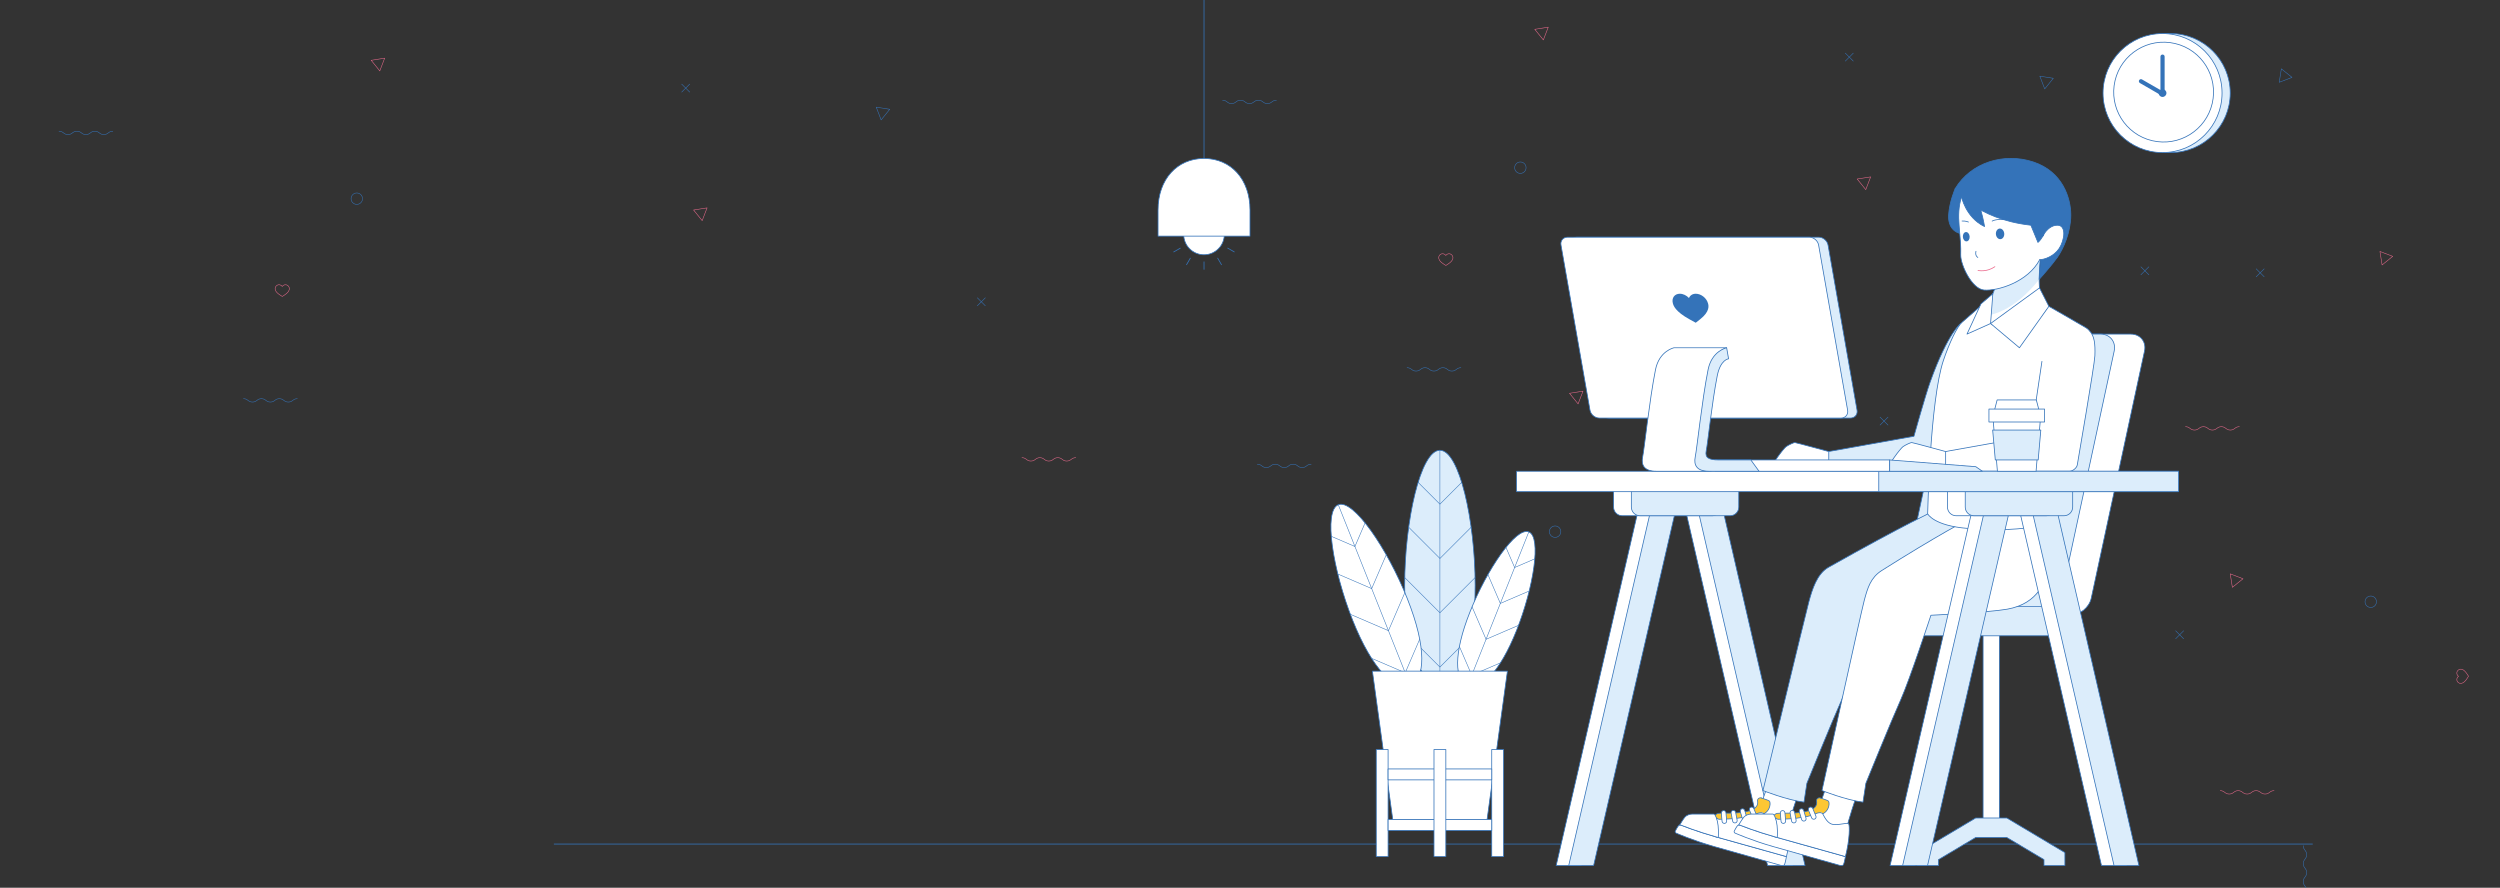<?xml version="1.0" encoding="utf-8"?>
<!-- Generator: Adobe Illustrator 25.2.1, SVG Export Plug-In . SVG Version: 6.00 Build 0)  -->
<svg version="1.1" id="Слой_1" xmlns="http://www.w3.org/2000/svg" xmlns:xlink="http://www.w3.org/1999/xlink" x="0px" y="0px"
	 viewBox="0 0 2400 852.2" style="enable-background:new 0 0 2400 852.2;" xml:space="preserve">
<rect x="0" y="0" width="2400" height="852.2" fill="#333333" stroke="none"/>
<style type="text/css">
	.st0{fill:none;stroke:#3473B9;stroke-width:0.75;stroke-linejoin:round;stroke-miterlimit:10;}
	.st1{fill:none;stroke:#3473B9;stroke-width:0.5;stroke-linecap:round;stroke-linejoin:round;stroke-miterlimit:10;}
	.st2{fill:none;stroke:#EA6A8D;stroke-width:0.5;stroke-linecap:round;stroke-linejoin:round;stroke-miterlimit:10;}
	.st3{fill:#FFFFFF;stroke:#3473B9;stroke-width:0.75;stroke-linecap:round;stroke-linejoin:round;stroke-miterlimit:10;}
	.st4{fill:#DCEDFB;stroke:#3473B9;stroke-width:0.75;stroke-linecap:round;stroke-linejoin:round;stroke-miterlimit:10;}
	.st5{fill:#FDC733;}
	.st6{fill:none;stroke:#3473B9;stroke-width:0.75;stroke-linecap:round;stroke-linejoin:round;stroke-miterlimit:10;}
	.st7{fill:#3473B9;stroke:#3473B9;stroke-width:0.75;stroke-linecap:round;stroke-linejoin:round;stroke-miterlimit:10;}
	.st8{fill:#FFFFFF;}
	.st9{fill:#DCEDFB;}
	.st10{fill:#3473B9;}
	.st11{fill:none;stroke:#EA6A8D;stroke-width:0.75;stroke-linecap:round;stroke-linejoin:round;stroke-miterlimit:10;}
	.st12{fill:#FFFFFF;stroke:#3473B9;stroke-width:0.75;stroke-linejoin:round;stroke-miterlimit:10;}
</style>
<line class="st0" x1="2220.2" y1="810.3" x2="531.73" y2="810.3"/>
<g>
	<g>
		<line class="st1" x1="1804.85" y1="400.44" x2="1812.49" y2="408.08"/>
		<line class="st1" x1="1812.49" y1="400.44" x2="1804.85" y2="408.08"/>
	</g>
	<g>
		<line class="st1" x1="2088.63" y1="605.57" x2="2096.26" y2="613.21"/>
		<line class="st1" x1="2096.26" y1="605.57" x2="2088.63" y2="613.21"/>
	</g>
	<circle class="st1" cx="1492.9" cy="510.4" r="5.48"/>
	<polygon class="st1" points="1991.58,422.54 2004.52,424.59 1996.27,434.78 	"/>
	<polygon class="st2" points="1829.17,519.23 1816.23,521.29 1824.48,531.47 	"/>
	<polygon class="st2" points="1519.67,375.51 1506.73,377.56 1514.97,387.75 	"/>
	<path class="st1" d="M1207.05,445.64c4.3,0,4.3,3.22,8.59,3.22s4.3-3.22,8.6-3.22c4.3,0,4.3,3.22,8.6,3.22c4.3,0,4.3-3.22,8.6-3.22
		c4.31,0,4.31,3.22,8.62,3.22c4.31,0,4.31-3.22,8.61-3.22"/>
	<path class="st2" d="M2131.46,759.06c4.3,0,4.3,3.22,8.59,3.22c4.3,0,4.3-3.22,8.6-3.22s4.3,3.22,8.6,3.22c4.3,0,4.3-3.22,8.6-3.22
		c4.31,0,4.31,3.22,8.62,3.22c4.3,0,4.3-3.22,8.61-3.22"/>
	<path class="st1" d="M1384.17,702.43c4.3,0,4.3,3.22,8.59,3.22c4.3,0,4.3-3.22,8.6-3.22c4.3,0,4.3,3.22,8.6,3.22
		c4.3,0,4.3-3.22,8.6-3.22c4.31,0,4.31,3.22,8.62,3.22c4.31,0,4.31-3.22,8.61-3.22"/>
	<g>
		<path class="st2" d="M1421.38,604.26l-2.03-1.3c-4.81-3.1-4.82-5.37-4.82-6.22c-0.01-2.05,1.65-3.71,3.7-3.71
			c1.29,0,2.43,0.66,3.1,1.66c0.66-1,1.8-1.66,3.09-1.66c2.05,0,3.72,1.66,3.73,3.71c0,0.85,0.01,3.12-4.77,6.22L1421.38,604.26z"/>
	</g>
</g>
<g>
	<g>
		<line class="st1" x1="2165.96" y1="265.73" x2="2173.6" y2="258.09"/>
		<line class="st1" x1="2165.96" y1="258.09" x2="2173.6" y2="265.73"/>
	</g>
	<g>
		<line class="st1" x1="2371.09" y1="-18.05" x2="2378.73" y2="-25.69"/>
		<line class="st1" x1="2371.09" y1="-25.69" x2="2378.73" y2="-18.05"/>
	</g>
	<circle class="st1" cx="2275.92" cy="577.68" r="5.48"/>
	<polygon class="st1" points="2188.06,79 2190.11,66.06 2200.3,74.3 	"/>
	<polygon class="st2" points="2284.75,241.4 2286.81,254.34 2296.99,246.1 	"/>
	<polygon class="st2" points="2141.03,550.91 2143.08,563.84 2153.27,555.6 	"/>
	<path class="st1" d="M2211.16,863.52c0-4.3,3.22-4.3,3.22-8.59s-3.22-4.3-3.22-8.6c0-4.3,3.22-4.3,3.22-8.6
		c0-4.3-3.22-4.3-3.22-8.6c0-4.31,3.22-4.31,3.22-8.62c0-4.31-3.22-4.31-3.22-8.61"/>
	<path class="st2" d="M2524.58-60.89c0-4.3,3.22-4.3,3.22-8.59c0-4.3-3.22-4.3-3.22-8.6s3.22-4.3,3.22-8.6c0-4.3-3.22-4.3-3.22-8.6
		c0-4.31,3.22-4.31,3.22-8.62c0-4.3-3.22-4.3-3.22-8.61"/>
	<path class="st1" d="M2467.95,686.41c0-4.3,3.22-4.3,3.22-8.59c0-4.3-3.22-4.3-3.22-8.6c0-4.3,3.22-4.3,3.22-8.6
		c0-4.3-3.22-4.3-3.22-8.6c0-4.31,3.22-4.31,3.22-8.62c0-4.31-3.22-4.31-3.22-8.61"/>
	<g>
		<path class="st2" d="M2369.78,649.2l-1.3,2.03c-3.1,4.81-5.37,4.82-6.22,4.82c-2.05,0.01-3.71-1.65-3.71-3.7
			c0-1.29,0.66-2.43,1.66-3.1c-1-0.66-1.66-1.8-1.66-3.09c0-2.05,1.66-3.72,3.71-3.73c0.85,0,3.12-0.01,6.22,4.77L2369.78,649.2z"/>
	</g>
</g>
<g>
	<g>
		<polygon class="st3" points="1517.82,831 1493.91,831 1573.15,487.69 1597.06,487.69 		"/>
		<polygon class="st4" points="1529.87,831 1505.96,831 1585.19,487.69 1609.11,487.69 		"/>
		<polygon class="st3" points="1696.89,831 1720.81,831 1641.57,487.69 1617.65,487.69 		"/>
		<polygon class="st4" points="1708.93,831 1732.85,831 1653.61,487.69 1629.7,487.69 		"/>
		<path class="st3" d="M1652.15,486.76c0,4.62-3.74,8.36-8.36,8.36h-86.42c-4.62,0-8.36-3.74-8.36-8.36v-18.82
			c0-4.62,3.74-8.36,8.36-8.36h86.42c4.62,0,8.36,3.74,8.36,8.36V486.76z"/>
		<path class="st4" d="M1669.23,486.76c0,4.62-3.75,8.36-8.36,8.36h-86.42c-4.62,0-8.36-3.74-8.36-8.36v-18.82
			c0-4.62,3.74-8.36,8.36-8.36h86.42c4.61,0,8.36,3.74,8.36,8.36V486.76z"/>
	</g>
	<g>
		<path class="st3" d="M1904.53,337.08c1.94-9,11.05-16.36,20.24-16.36h120.75c9.2,0,15.14,7.36,13.2,16.36l-51.12,237.21
			c-1.94,8.99-11.05,16.35-20.24,16.35h-120.75c-9.2,0-15.14-7.36-13.21-16.35L1904.53,337.08z"/>
		<path class="st4" d="M1875.4,337.08c1.94-9,11.05-16.36,20.25-16.36h120.75c9.2,0,15.14,7.36,13.2,16.36l-51.12,237.21
			c-1.94,8.99-11.05,16.35-20.25,16.35h-120.75c-9.2,0-15.14-7.36-13.2-16.35L1875.4,337.08z"/>
		<rect x="1903.74" y="582.17" class="st3" width="15.69" height="211.44"/>
		<polygon class="st4" points="1926.55,785.26 1896.62,785.26 1840.86,818.47 1840.86,831 1860.94,831 1860.94,825.26 
			1896.62,804.01 1926.55,804.01 1962.23,825.25 1962.23,831 1982.31,831 1982.31,818.47 		"/>
		<rect x="1810.85" y="582.17" class="st4" width="178.93" height="28.18"/>
	</g>
	<g>
		<g>
			<path class="st3" d="M1758,434.13c0,0-33.92-9.28-34.96-9.28c-1.05,0-5.93,2.21-8.37,3.95c-2.44,1.75-14.75,17.66-15.33,23.58
				H1758V434.13z"/>
			<path class="st4" d="M1882.39,310.53c0,0-12.21,8.27-29.35,55.95c-4.76,13.23-15.66,52.33-15.66,52.33l-81.76,14.64v18.93
				c0,0,116.78,0,119.22,0c2.44,0,6.62-2.91,7.15-6.04c0.52-3.14,16.55-95.96,16.89-104.79
				C1899.35,329.72,1885.9,315.09,1882.39,310.53z"/>
		</g>
		<g>
			<g id="XMLID_305_">
				<g>
					<path class="st3" d="M1726.09,762.74c0,0-8.73,24.77-11.3,38.14l-30.36-11.73l12.64-35.19L1726.09,762.74z"/>
					<path class="st3" d="M1649.54,804.01c29.3,8.21,65.44,18.35,65.44,18.35s-1.08,5.87-1.8,7.48c-0.73,1.62-3.02,1.08-3.02,1.08
						s-35.16-9.91-64.58-18.22c-20.7-5.89-35.6-12.58-36.43-12.88c-0.77-0.26-1.17-1.27-0.95-1.85c0.26-0.58,2.19-4.23,3.29-5.45
						c0.24-0.25,0.56-0.38,0.93-0.44c0.64-0.1,1.34,0.08,1.34,0.08c0.75,0.26,14.88,5.96,33.32,11.16
						C1647.89,803.52,1648.72,803.79,1649.54,804.01z"/>
					<path class="st5" d="M1698.56,768.97c1.29,0.9,1.55,8.8-5.38,12.33c-0.41-0.64-0.7-1.17-1-1.55c-3.1,3.24-9.09,4.57-9.09,4.57
						c-13.88,4.29-29.61,4.97-31.01,4.94c-1.33-0.04-4.25-4.04-4.25-4.04l-0.07,0.04c-0.41-1.17-0.84-2.06-1.22-2.65l0.04-0.01
						c0,0,0.96-1.33,2.84-1.79c1.85-0.47,13.53,0.24,21.62-0.79c8.08-1,12.8-2.82,14.94-5.54c2.16-2.72,1.22-5.18,1.3-6.44
						c0.09-1.06,1.63-2.66,3.57-2C1692.78,766.76,1697.28,768.04,1698.56,768.97z"/>
					<path class="st6" d="M1690.85,766.04c1.92,0.71,6.42,2,7.71,2.93c1.29,0.9,1.55,8.8-5.38,12.33"/>
					<path class="st6" d="M1646.58,782.61c0,0,0.96-1.33,2.84-1.79c1.85-0.47,13.53,0.24,21.62-0.79c8.08-1,12.8-2.82,14.94-5.54
						c2.16-2.72,1.22-5.18,1.3-6.44c0.09-1.06,1.63-2.66,3.57-2"/>
					<path class="st3" d="M1684.01,782.32c0,0,6.84-4.06,9.18-1.02c1.81,3.32,4.7,9.43,9.98,10.19c6.31,0.86,13.96-2.28,14.95-0.57
						c0.96,1.72,1.23,14.07-3.14,31.43c0,0-39.56-11.1-68.86-19.31c1.28-8.86,1.75-9.22,1.67-15.01l0.04-2.81
						c0,0,1.18,1.22,2.51,1.26C1651.74,786.51,1670.12,786.61,1684.01,782.32z"/>
					<path class="st3" d="M1647.76,785.26c1.3,3.54,2.43,9.7,1.79,18.74c-0.82-0.22-1.65-0.48-2.47-0.69
						c-18.44-5.2-32.57-10.89-33.32-11.16c0,0-0.69-0.18-1.34-0.08c0,0,3.41-5.7,5.05-7.62c1.66-1.93,4.68-2.93,7.12-2.96
						c2.44-0.08,19.61,0.06,20.8,0.02c0.25-0.01,0.67,0.35,1.15,1.11C1646.92,783.21,1647.35,784.1,1647.76,785.26z"/>
					<g>
						<path class="st3" d="M1655.6,790.46c-1.23,0.1-2.3-0.79-2.42-2.02l-0.7-7.83c-0.1-1.22,0.8-2.31,2.02-2.42l0,0
							c1.23-0.11,2.31,0.79,2.41,2.02l0.7,7.83C1657.72,789.27,1656.83,790.34,1655.6,790.46L1655.6,790.46z"/>
						<path class="st3" d="M1665.91,789.99c-1.2,0.23-2.34-0.55-2.59-1.75l-1.45-7.65c-0.23-1.18,0.55-2.34,1.73-2.57l0,0
							c1.2-0.23,2.36,0.56,2.59,1.76l1.46,7.64C1667.89,788.61,1667.1,789.77,1665.91,789.99L1665.91,789.99z"/>
						<path class="st3" d="M1675.67,788.16c-1.16,0.34-2.39-0.31-2.74-1.49l-2.23-7.44c-0.35-1.18,0.31-2.4,1.48-2.74l0,0
							c1.18-0.35,2.39,0.31,2.75,1.48l2.22,7.45C1677.51,786.59,1676.84,787.81,1675.67,788.16L1675.67,788.16z"/>
						<path class="st3" d="M1685.44,786.32c-1.15,0.45-2.44-0.08-2.91-1.22l-3-7.26c-0.47-1.14,0.08-2.44,1.22-2.9l0,0
							c1.13-0.47,2.44,0.07,2.9,1.21l2.99,7.26C1687.13,784.56,1686.57,785.85,1685.44,786.32L1685.44,786.32z"/>
					</g>
				</g>
			</g>
			<path class="st4" d="M1858.56,489.55c0,0-30.74,14.14-103.19,55.03c-11.05,6.24-15.64,21.18-18.89,33.25
				c-3.25,12.08-44.03,181.08-44.03,181.08s22.65,9.06,39.37,11.15l2.79-18.12c0,0,25.09-61.68,33.45-80.15
				c8.36-18.47,29-81.16,29-81.16l145.23-50.21v-50.88H1858.56z"/>
		</g>
		<g>
			<g id="XMLID_306_">
				<g>
					<path class="st3" d="M1782.71,762.74c0,0-8.73,24.77-11.3,38.14l-30.36-11.73l12.64-35.19L1782.71,762.74z"/>
					<path class="st3" d="M1706.16,804.01c29.3,8.21,65.44,18.35,65.44,18.35s-1.08,5.87-1.8,7.48c-0.73,1.62-3.02,1.08-3.02,1.08
						s-35.16-9.91-64.58-18.22c-20.7-5.89-35.6-12.58-36.43-12.88c-0.77-0.26-1.17-1.27-0.95-1.85c0.26-0.58,2.19-4.23,3.29-5.45
						c0.24-0.25,0.56-0.38,0.93-0.44c0.64-0.1,1.34,0.08,1.34,0.08c0.75,0.26,14.88,5.96,33.32,11.16
						C1704.51,803.52,1705.35,803.79,1706.16,804.01z"/>
					<path class="st5" d="M1755.19,768.97c1.29,0.9,1.55,8.8-5.38,12.33c-0.41-0.64-0.7-1.17-1-1.55c-3.1,3.24-9.09,4.57-9.09,4.57
						c-13.88,4.29-29.61,4.97-31.01,4.94c-1.33-0.04-4.25-4.04-4.25-4.04l-0.07,0.04c-0.41-1.17-0.84-2.06-1.22-2.65l0.04-0.01
						c0,0,0.96-1.33,2.84-1.79c1.85-0.47,13.53,0.24,21.62-0.79c8.08-1,12.8-2.82,14.94-5.54c2.16-2.72,1.22-5.18,1.3-6.44
						c0.09-1.06,1.63-2.66,3.57-2C1749.4,766.76,1753.9,768.04,1755.19,768.97z"/>
					<path class="st6" d="M1747.47,766.04c1.92,0.71,6.42,2,7.71,2.93c1.29,0.9,1.55,8.8-5.38,12.33"/>
					<path class="st6" d="M1703.2,782.61c0,0,0.96-1.33,2.84-1.79c1.85-0.47,13.53,0.24,21.62-0.79c8.08-1,12.8-2.82,14.94-5.54
						c2.16-2.72,1.22-5.18,1.3-6.44c0.09-1.06,1.63-2.66,3.57-2"/>
					<path class="st3" d="M1740.63,782.32c0,0,6.85-4.06,9.18-1.02c1.81,3.32,4.7,9.43,9.98,10.19c6.31,0.86,13.96-2.28,14.95-0.57
						c0.96,1.72,1.23,14.07-3.14,31.43c0,0-39.56-11.1-68.86-19.31c1.28-8.86,1.75-9.22,1.67-15.01l0.04-2.81
						c0,0,1.18,1.22,2.51,1.26C1708.36,786.51,1726.74,786.61,1740.63,782.32z"/>
					<path class="st3" d="M1704.38,785.26c1.3,3.54,2.43,9.7,1.79,18.74c-0.82-0.22-1.65-0.48-2.47-0.69
						c-18.44-5.2-32.57-10.89-33.32-11.16c0,0-0.69-0.18-1.34-0.08c0,0,3.41-5.7,5.05-7.62c1.66-1.93,4.68-2.93,7.12-2.96
						c2.44-0.08,19.61,0.06,20.8,0.02c0.25-0.01,0.67,0.35,1.15,1.11C1703.54,783.21,1703.97,784.1,1704.38,785.26z"/>
					<g>
						<path class="st3" d="M1712.22,790.46c-1.23,0.1-2.3-0.79-2.42-2.02l-0.7-7.83c-0.1-1.22,0.8-2.31,2.02-2.42l0,0
							c1.23-0.11,2.31,0.79,2.41,2.02l0.7,7.83C1714.34,789.27,1713.45,790.34,1712.22,790.46L1712.22,790.46z"/>
						<path class="st3" d="M1722.53,789.99c-1.2,0.23-2.35-0.55-2.59-1.75l-1.45-7.65c-0.23-1.18,0.55-2.34,1.73-2.57l0,0
							c1.2-0.23,2.36,0.56,2.59,1.76l1.46,7.64C1724.51,788.61,1723.72,789.77,1722.53,789.99L1722.53,789.99z"/>
						<path class="st3" d="M1732.29,788.16c-1.16,0.34-2.39-0.31-2.74-1.49l-2.23-7.44c-0.35-1.18,0.31-2.4,1.48-2.74l0,0
							c1.18-0.35,2.39,0.31,2.75,1.48l2.22,7.45C1734.13,786.59,1733.46,787.81,1732.29,788.16L1732.29,788.16z"/>
						<path class="st3" d="M1742.06,786.32c-1.15,0.45-2.44-0.08-2.91-1.22l-3-7.26c-0.47-1.14,0.08-2.44,1.22-2.9l0,0
							c1.13-0.47,2.44,0.07,2.9,1.21l2.99,7.26C1743.75,784.56,1743.2,785.85,1742.06,786.32L1742.06,786.32z"/>
					</g>
				</g>
			</g>
			<path class="st3" d="M1891.13,497.53c0,0-32.47,17.15-84.55,50.1c-10.73,6.79-13.63,16.6-16.88,28.68
				c-3.25,12.08-40.62,182.61-40.62,182.61s22.65,9.06,39.37,11.15l2.79-18.12c0,0,25.09-61.68,33.45-80.15
				c8.36-18.47,29-81.16,29-81.16s55.15-2.64,73.25-5.83c59.04-10.41,37.44-87.27,37.44-87.27H1891.13z"/>
		</g>
		<path class="st3" d="M1966.93,294.06c0,0,28.58,16.36,35.41,20.45c6.83,4.09,10.1,13.75,4.5,31.47
			c-5.61,17.72-39.41,122.9-38.39,131.38c1.02,8.48,4.25,22.45,4.25,22.45s-20.7,12.41-83.53,7.49
			c-33.04-2.59-38.62-14.05-38.62-14.05s2.27-108.95,15.13-147.24c5.68-16.91,13.26-32.75,17.86-36.63
			c4.6-3.88,19.49-17.05,19.49-17.05L1966.93,294.06z"/>
		<g>
			<path class="st7" d="M1876.9,181.23c0,0-5.42,12.39-6.22,24.93c-0.79,12.54,6.62,18.7,16.09,18.56v-43.5H1876.9z"/>
			<g>
				<path class="st8" d="M1959.03,244.22c0,0-2.04,19.49-1.25,30.66c0.78,11.16,6.93,21.33,6.93,21.33s-11.8,23.63-46.39,17.19
					c-15.02-2.8-15.18-16.19-12.98-19.33c2.2-3.15,14.24-13.46,14.24-49.84H1959.03z"/>
				<path class="st9" d="M1957.6,268.29c0.05-10.89,1.43-24.07,1.43-24.07h-39.45c0,36.38-12.04,46.69-14.24,49.84
					c-1.05,1.5-1.24,5.36,0.46,9.3C1931.07,299.46,1949.28,278.6,1957.6,268.29z"/>
				<path class="st6" d="M1959.03,244.22c0,0-2.04,19.49-1.25,30.66c0.78,11.16,6.93,21.33,6.93,21.33s-11.8,23.63-46.39,17.19
					c-15.02-2.8-15.18-16.19-12.98-19.33c2.2-3.15,14.24-13.46,14.24-49.84H1959.03z"/>
			</g>
			<path class="st3" d="M1899.05,166.88c-17.39,13.62-19.85,31.25-18.31,49.58c1.54,18.33,1.71,18.91,1.56,28.39
				c-0.15,9.48,10.75,32.65,22.43,33.59c13.34,1.06,42.22-7.8,53.43-29.21c14.17-5.93,24.98-18.64,23.59-49.08
				C1980.08,163.37,1932.68,140.55,1899.05,166.88z"/>
			<path class="st7" d="M1876.9,181.23c0,0,19.38,29.01,72.74,34.99l6.79,16.5c0,0,2.21-1.68,4.38-5.5l5.03-7.53l-0.42,23.64
				l-6.39,5.87l-1.41,18.97c0,0,11.67-13.03,17.39-21.05c5.72-8.02,12.98-24.34,12.98-40.65c0-16.32-7.86-41.67-35.97-50.97
				C1923.91,146.2,1891.95,155.97,1876.9,181.23z"/>
			<g>
				<path class="st8" d="M1962.62,226.84c0,0-0.91-1.63,0.87-3.94c2.34-3.04,6.17-6.58,11.41-6.68c9.21-0.19,7.02,14.55,1.88,22.32
					c-5.15,7.77-14.59,10.81-18.62,10.68C1958.17,249.22,1958.96,238.15,1962.62,226.84z"/>
				<path class="st6" d="M1960.81,227.22c0,0,4.88-10.82,14.1-11c9.21-0.19,7.02,14.55,1.88,22.32
					c-5.15,7.77-14.59,10.81-18.62,10.68"/>
			</g>
			<path class="st10" d="M1924.07,224.17c0.24,2.81-1.36,5.24-3.57,5.43c-2.21,0.19-4.19-1.94-4.42-4.76
				c-0.24-2.81,1.35-5.24,3.57-5.43C1921.85,219.22,1923.83,221.36,1924.07,224.17z"/>
			<path class="st10" d="M1890.85,226.97c0.21,2.48-1.08,4.6-2.87,4.75c-1.8,0.15-3.42-1.72-3.63-4.2
				c-0.21-2.46,1.08-4.59,2.87-4.74C1889.03,222.62,1890.65,224.5,1890.85,226.97z"/>
			<path class="st6" d="M1898.71,247.12c0,0-2.83-1.3-1.8-5.88"/>
			<path class="st11" d="M1898.91,259.65c0,0,8.23,1.91,16.17-3.61"/>
			<path class="st6" d="M1912.46,212.25c0,0,4.04-2.59,14.21-1.2"/>
			<path class="st6" d="M1889.69,213.16c0,0-2.71-1.26-6.11-0.97"/>
			<path class="st7" d="M1882.78,187.9c0,0,3.73,20.58,22.38,29.6c-1.92-11.97-6.26-24.68-6.26-24.68L1882.78,187.9z"/>
		</g>
		<g>
			<polygon class="st3" points="1957.92,276.36 1910.95,310.57 1938.65,333.85 1966.93,294.06 			"/>
			<polygon class="st3" points="1910.95,310.57 1913.11,281.99 1901.68,291.76 1888.32,320.72 			"/>
		</g>
		<path class="st3" d="M1870.19,434.13c0,0-33.92-9.28-34.96-9.28c-1.05,0-5.93,2.21-8.37,3.95c-2.44,1.75-14.75,17.66-15.33,23.58
			h58.66V434.13z"/>
		<g>
			<path class="st8" d="M2006.93,318.8c0,0-32.14,5.13-49.21,47.12l-8.14,52.89l-81.76,14.64v18.93c0,0,116.78,0,119.22,0
				c2.44,0,6.62-2.91,7.15-6.04c0.52-3.14,16.55-95.96,16.9-104.79C2011.54,329.72,2010.44,323.36,2006.93,318.8z"/>
			<path class="st6" d="M1960.26,346.94l-10.68,71.87l-81.76,14.64v18.93c0,0,116.78,0,119.22,0c2.44,0,6.62-2.91,7.15-6.04
				c0.52-3.14,16.55-95.96,16.9-104.79c0.46-11.84-0.64-18.19-4.15-22.75"/>
		</g>
	</g>
	<g>
		<polygon class="st3" points="1838.38,831 1814.46,831 1893.69,487.69 1917.61,487.69 		"/>
		<polygon class="st4" points="1850.42,831 1826.5,831 1905.74,487.69 1929.66,487.69 		"/>
		<polygon class="st3" points="2017.44,831 2041.36,831 1962.12,487.69 1938.2,487.69 		"/>
		<polygon class="st4" points="2029.48,831 2053.4,831 1974.16,487.69 1950.24,487.69 		"/>
		<path class="st3" d="M1972.7,486.76c0,4.62-3.74,8.36-8.36,8.36h-86.42c-4.61,0-8.36-3.74-8.36-8.36v-18.82
			c0-4.62,3.75-8.36,8.36-8.36h86.42c4.62,0,8.36,3.74,8.36,8.36V486.76z"/>
		<path class="st4" d="M1989.77,486.76c0,4.62-3.74,8.36-8.36,8.36h-86.42c-4.62,0-8.36-3.74-8.36-8.36v-18.82
			c0-4.62,3.74-8.36,8.36-8.36h86.42c4.62,0,8.36,3.74,8.36,8.36V486.76z"/>
	</g>
	<g>
		<rect x="1455.86" y="452.38" class="st3" width="635.59" height="19.63"/>
		<rect x="1803.62" y="452.38" class="st4" width="287.83" height="19.63"/>
	</g>
	<g>
		<rect x="1646.69" y="441.55" class="st3" width="167.41" height="10.84"/>
		<polygon class="st4" points="1903.03,452.38 1814.1,452.38 1814.1,441.55 1896.78,448.03 		"/>
	</g>
	<g>
		<path class="st4" d="M1782.77,393.82c0.73,4.13-2.11,7.51-6.31,7.51H1544.4c-4.19,0-8.21-3.38-8.94-7.51L1507.6,235.2
			c-0.73-4.13,2.11-7.51,6.31-7.51h232.07c4.19,0,8.21,3.38,8.94,7.51L1782.77,393.82z"/>
		<path class="st3" d="M1773.72,393.82c0.73,4.13-2.11,7.51-6.31,7.51h-232.07c-4.19,0-8.21-3.38-8.94-7.51l-27.86-158.61
			c-0.73-4.13,2.11-7.51,6.31-7.51h232.07c4.19,0,8.21,3.38,8.94,7.51L1773.72,393.82z"/>
		<path class="st3" d="M1607.1,333.85c0,0-14.2,2.85-17.83,21.07c-5.88,29.54-10.65,75.77-12.32,83.7
			c-1.67,7.93,1.67,13.76,12.86,13.76h52.95c-11.2,0-14.53-5.83-12.86-13.76c1.67-7.93,6.44-54.17,12.32-83.7
			c3.62-18.21,15.35-21.07,15.35-21.07H1607.1z"/>
		<path class="st4" d="M1640.29,452.38c-11.2,0-14.53-5.83-12.86-13.76c1.67-7.93,6.44-54.17,12.32-83.7
			c3.63-18.21,17.83-21.07,17.83-21.07l1.84,10.6c0,0-7.75,0.6-10.86,16.26c-5.06,25.4-9.16,65.16-10.59,71.99
			c-1.43,6.82,2.48,8.85,12.11,8.85c12.86,0,30.73,0,30.73,0l7.86,10.84H1640.29z"/>
		<g>
			<path class="st10" d="M1627.91,309.83l-5.87-3.23c-13.98-7.68-15.51-13.29-16.09-15.4c-1.38-5.08,1.61-9.21,6.69-9.21
				c3.2,0,6.47,1.64,8.79,4.12c0.97-2.48,3.35-4.12,6.54-4.12c5.08,0,10.33,4.12,11.72,9.21c0.58,2.11,2.11,7.72-7.67,15.4
				L1627.91,309.83z"/>
		</g>
	</g>
	<g>
		<polygon class="st3" points="1954.63,452.38 1917.5,452.38 1913.11,399.41 1959.03,399.41 		"/>
		<polygon class="st3" points="1958.08,396.31 1914.06,396.31 1917.26,383.92 1954.87,383.92 		"/>
		<rect x="1909.38" y="392.71" class="st3" width="53.39" height="12.39"/>
		<polygon class="st4" points="1956.66,441.55 1959.18,412.86 1912.96,412.86 1915.48,441.55 		"/>
	</g>
</g>
<g>
	<g>
		<path class="st4" d="M1416.14,561.85c0,61.7-15.14,93.86-33.82,93.86c-18.68,0-33.82-32.16-33.82-93.86
			c0-61.7,15.14-129.59,33.82-129.59C1401,432.25,1416.14,500.14,1416.14,561.85z"/>
		<line class="st1" x1="1382.31" y1="432.25" x2="1382.31" y2="655.7"/>
		<polyline class="st1" points="1352.5,610.58 1382.31,640.4 1412.13,610.59 		"/>
		<polyline class="st1" points="1348.56,554.51 1382.31,588.26 1416.07,554.51 		"/>
		<polyline class="st1" points="1352.32,506.14 1382.31,536.13 1412.3,506.15 		"/>
		<polyline class="st1" points="1361.39,463.06 1382.31,483.99 1403.24,463.07 		"/>
	</g>
	<g>
		<path class="st3" d="M1350.97,574.56c19.05,47.83,17.24,77.42,2.76,83.19c-14.48,5.77-36.15-14.48-55.19-62.31
			c-19.05-47.83-28.27-105.12-13.78-110.89C1299.24,478.78,1331.93,526.73,1350.97,574.56z"/>
		<line class="st1" x1="1284.76" y1="484.54" x2="1353.73" y2="657.75"/>
		<polyline class="st1" points="1316.69,631.98 1349.01,645.88 1362.92,613.58 		"/>
		<polyline class="st1" points="1296.33,589.72 1332.91,605.47 1348.66,568.89 		"/>
		<polyline class="st1" points="1284.31,551.07 1316.82,565.06 1330.81,532.57 		"/>
		<polyline class="st1" points="1278.04,514.88 1300.73,524.65 1310.48,501.97 		"/>
	</g>
	<g>
		<path class="st3" d="M1411.21,587.37c-16.24,40.77-14.7,66.01-2.35,70.92c12.35,4.92,30.82-12.35,47.05-53.12
			c16.24-40.78,24.1-89.62,11.75-94.54C1455.32,505.72,1427.45,546.59,1411.21,587.37z"/>
		<line class="st1" x1="1467.66" y1="510.63" x2="1408.86" y2="658.29"/>
		<polyline class="st1" points="1440.44,636.32 1412.88,648.18 1401.03,620.63 		"/>
		<polyline class="st1" points="1457.8,600.3 1426.61,613.73 1413.18,582.54 		"/>
		<polyline class="st1" points="1468.04,567.35 1440.32,579.27 1428.4,551.57 		"/>
		<polyline class="st1" points="1473.38,536.49 1454.04,544.82 1445.73,525.49 		"/>
	</g>
	<g>
		<polygon class="st3" points="1427.58,786.78 1337.05,786.78 1317.51,644.27 1447.12,644.27 		"/>
		<g>
			<rect x="1321.2" y="719.55" class="st3" width="11.37" height="102.81"/>
			<rect x="1432.06" y="719.55" class="st3" width="11.37" height="102.81"/>
		</g>
		<rect x="1332.57" y="786.78" class="st3" width="99.49" height="10.48"/>
		<rect x="1332.57" y="738.19" class="st3" width="99.49" height="10.48"/>
		<rect x="1376.63" y="719.55" class="st3" width="11.37" height="102.81"/>
	</g>
</g>
<g>
	<path class="st4" d="M2141.03,89.34c0,31.55-25.58,57.13-57.13,57.13c-31.55,0-57.13-25.58-57.13-57.13s25.57-57.13,57.13-57.13
		C2115.45,32.21,2141.03,57.78,2141.03,89.34z"/>
	<path class="st3" d="M2133.17,89.34c0,31.55-25.57,57.13-57.13,57.13c-31.55,0-57.13-25.58-57.13-57.13s25.58-57.13,57.13-57.13
		C2107.59,32.21,2133.17,57.78,2133.17,89.34z"/>
	
		<ellipse transform="matrix(0.229 -0.974 0.974 0.229 1514.644 2090.025)" class="st3" cx="2076.04" cy="89.34" rx="47.89" ry="47.89"/>
	<path class="st10" d="M2079.77,89.34c0,2.06-1.67,3.73-3.73,3.73s-3.74-1.67-3.74-3.73s1.67-3.74,3.74-3.74
		S2079.77,87.27,2079.77,89.34z"/>
	<path class="st10" d="M2078.04,87.94c0,1.11-0.89,2-2,2l0,0c-1.11,0-2.01-0.9-2.01-2V54.36c0-1.11,0.9-2,2.01-2l0,0
		c1.11,0,2,0.89,2,2V87.94z"/>
	<path class="st10" d="M2075.31,87.21c0.96,0.55,1.29,1.78,0.73,2.74l0,0c-0.55,0.96-1.78,1.29-2.74,0.73l-18.99-10.97
		c-0.96-0.55-1.28-1.78-0.73-2.73l0,0c0.55-0.96,1.78-1.29,2.73-0.73L2075.31,87.21z"/>
</g>
<g>
	<g>
		<path class="st12" d="M1175.36,225.07c0,10.77-8.74,19.51-19.51,19.51c-10.78,0-19.51-8.74-19.51-19.51
			c0-10.78,8.74-19.51,19.51-19.51C1166.63,205.56,1175.36,214.3,1175.36,225.07z"/>
		<line class="st6" x1="1155.86" y1="251.35" x2="1155.86" y2="258.61"/>
		<line class="st6" x1="1168.99" y1="247.84" x2="1172.63" y2="254.12"/>
		<line class="st6" x1="1178.62" y1="238.21" x2="1184.9" y2="241.84"/>
		<line class="st6" x1="1182.14" y1="225.07" x2="1189.4" y2="225.07"/>
		<line class="st6" x1="1178.62" y1="211.93" x2="1184.9" y2="208.3"/>
		<line class="st6" x1="1168.99" y1="202.31" x2="1172.63" y2="196.02"/>
		<line class="st6" x1="1155.86" y1="198.79" x2="1155.86" y2="191.53"/>
		<line class="st6" x1="1142.71" y1="202.31" x2="1139.08" y2="196.02"/>
		<line class="st6" x1="1133.09" y1="211.93" x2="1126.8" y2="208.3"/>
		<line class="st6" x1="1129.57" y1="225.07" x2="1122.31" y2="225.07"/>
		<line class="st6" x1="1133.09" y1="238.22" x2="1126.8" y2="241.84"/>
		<line class="st6" x1="1142.71" y1="247.84" x2="1139.08" y2="254.12"/>
	</g>
	<line class="st0" x1="1155.86" y1="-58.78" x2="1155.86" y2="212.21"/>
	<path class="st3" d="M1155.86,152.11L1155.86,152.11L1155.86,152.11L1155.86,152.11L1155.86,152.11
		c-25.73,0-44.15,19.89-44.15,49.43c0,17.79,0,25.17,0,25.17h44.15l0,0H1200c0,0,0-7.38,0-25.17
		C1200,171.99,1181.58,152.11,1155.86,152.11z"/>
</g>
<g>
	<g>
		<line class="st1" x1="1771.5" y1="51.02" x2="1779.14" y2="58.66"/>
		<line class="st1" x1="1779.14" y1="51.02" x2="1771.5" y2="58.66"/>
	</g>
	<g>
		<line class="st1" x1="2055.28" y1="256.15" x2="2062.92" y2="263.79"/>
		<line class="st1" x1="2062.92" y1="256.15" x2="2055.28" y2="263.79"/>
	</g>
	<circle class="st1" cx="1459.55" cy="160.98" r="5.48"/>
	<polygon class="st1" points="1958.23,73.12 1971.17,75.17 1962.93,85.36 	"/>
	<polygon class="st2" points="1795.83,169.81 1782.89,171.86 1791.13,182.05 	"/>
	<polygon class="st2" points="1486.32,26.09 1473.38,28.14 1481.63,38.32 	"/>
	<path class="st1" d="M1173.71,96.22c4.3,0,4.3,3.22,8.59,3.22s4.3-3.22,8.6-3.22c4.3,0,4.3,3.22,8.6,3.22c4.3,0,4.3-3.22,8.6-3.22
		c4.31,0,4.31,3.22,8.62,3.22c4.31,0,4.31-3.22,8.61-3.22"/>
	<path class="st2" d="M2098.12,409.64c4.3,0,4.3,3.22,8.59,3.22c4.3,0,4.3-3.22,8.6-3.22s4.3,3.22,8.6,3.22c4.3,0,4.3-3.22,8.6-3.22
		c4.31,0,4.31,3.22,8.62,3.22c4.3,0,4.3-3.22,8.61-3.22"/>
	<path class="st1" d="M1350.82,353.01c4.3,0,4.3,3.22,8.59,3.22c4.3,0,4.3-3.22,8.6-3.22c4.3,0,4.3,3.22,8.6,3.22
		c4.3,0,4.3-3.22,8.6-3.22c4.31,0,4.31,3.22,8.62,3.22c4.31,0,4.31-3.22,8.61-3.22"/>
	<g>
		<path class="st2" d="M1388.03,254.84l-2.03-1.3c-4.81-3.1-4.82-5.37-4.82-6.22c-0.01-2.05,1.65-3.71,3.7-3.71
			c1.29,0,2.43,0.66,3.1,1.66c0.66-1,1.8-1.66,3.09-1.66c2.05,0,3.72,1.66,3.73,3.71c0,0.85,0.01,3.12-4.77,6.22L1388.03,254.84z"/>
	</g>
</g>
<g>
	<g>
		<line class="st1" x1="654.46" y1="80.77" x2="662.1" y2="88.41"/>
		<line class="st1" x1="662.1" y1="80.77" x2="654.46" y2="88.41"/>
	</g>
	<g>
		<line class="st1" x1="938.24" y1="285.9" x2="945.88" y2="293.54"/>
		<line class="st1" x1="945.88" y1="285.9" x2="938.24" y2="293.54"/>
	</g>
	<circle class="st1" cx="342.52" cy="190.73" r="5.48"/>
	<polygon class="st1" points="841.19,102.87 854.14,104.92 845.89,115.11 	"/>
	<polygon class="st2" points="678.79,199.57 665.85,201.62 674.09,211.8 	"/>
	<polygon class="st2" points="369.28,55.84 356.35,57.89 364.59,68.08 	"/>
	<path class="st1" d="M56.67,125.97c4.3,0,4.3,3.22,8.59,3.22s4.3-3.22,8.6-3.22c4.3,0,4.3,3.22,8.6,3.22c4.3,0,4.3-3.22,8.6-3.22
		c4.31,0,4.31,3.22,8.62,3.22c4.31,0,4.31-3.22,8.61-3.22"/>
	<path class="st2" d="M981.08,439.39c4.3,0,4.3,3.22,8.59,3.22c4.3,0,4.3-3.22,8.6-3.22c4.3,0,4.3,3.22,8.6,3.22
		c4.3,0,4.3-3.22,8.6-3.22c4.31,0,4.31,3.22,8.62,3.22c4.3,0,4.3-3.22,8.61-3.22"/>
	<path class="st1" d="M233.78,382.76c4.3,0,4.3,3.22,8.59,3.22c4.3,0,4.3-3.22,8.6-3.22c4.3,0,4.3,3.22,8.6,3.22
		c4.3,0,4.3-3.22,8.6-3.22c4.31,0,4.31,3.22,8.62,3.22c4.31,0,4.31-3.22,8.61-3.22"/>
	<g>
		<path class="st2" d="M270.99,284.6l-2.03-1.3c-4.81-3.1-4.82-5.37-4.82-6.22c-0.01-2.05,1.65-3.71,3.7-3.71
			c1.29,0,2.43,0.66,3.1,1.66c0.66-1,1.8-1.66,3.09-1.66c2.05,0,3.72,1.66,3.73,3.71c0,0.85,0.01,3.12-4.77,6.22L270.99,284.6z"/>
	</g>
</g>
</svg>
